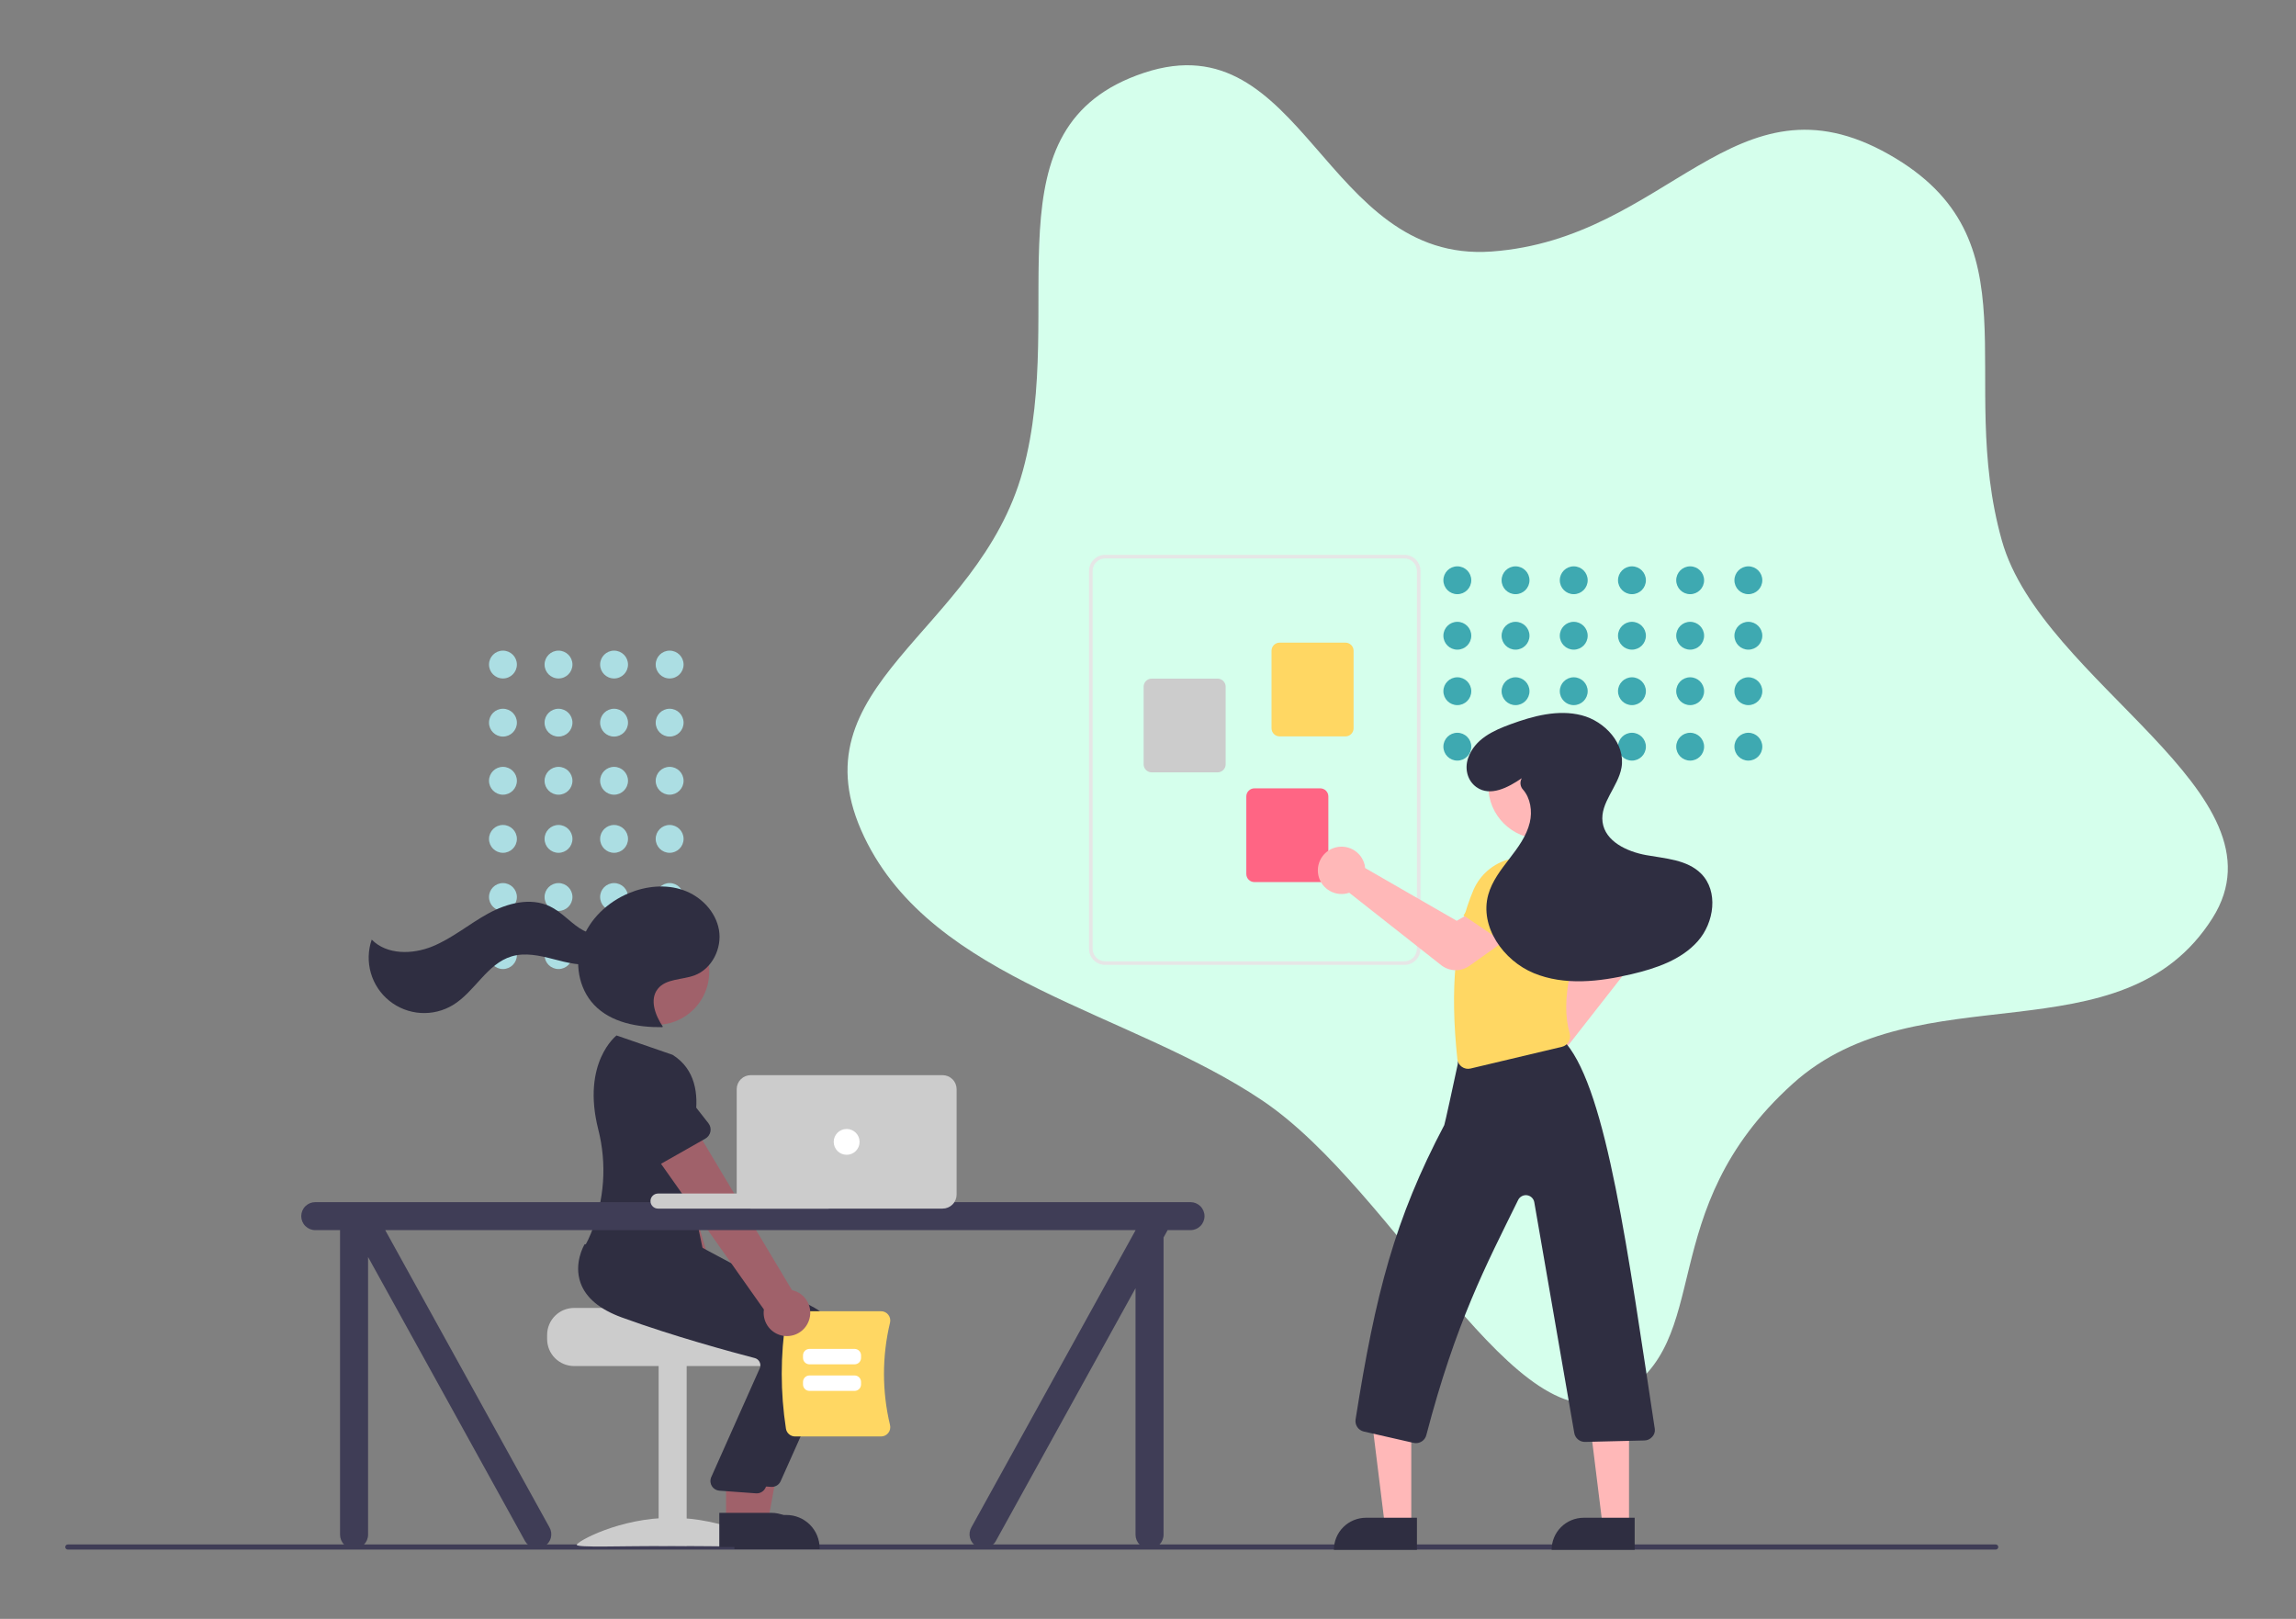 <svg width="563" height="397" viewBox="0 0 563 397" fill="none" xmlns="http://www.w3.org/2000/svg">
<rect x="0" y="0" width="563" height="397" fill="#808080" stroke="none"/>
<path fill-rule="evenodd" clip-rule="evenodd" d="M463.2 37.878C425.346 16.428 409.128 58.566 365.73 61.681C324.615 64.632 319.68 4.872 280.554 17.846C241.047 30.947 261.813 75.276 250.816 115.42C239.838 155.491 193.995 167.807 211.936 205.28C228.893 240.698 277.061 247.973 309.617 269.93C342.481 292.094 372.323 355.927 396.681 342.386C421.038 328.844 404.807 297.115 439.638 265.727C470.543 237.878 520.328 260.307 542.535 225.129C561.866 194.508 500.687 167.455 490.885 132.597C479.477 92.027 499.865 58.653 463.2 37.878Z" fill="#D5FFEC"/>
<g clip-path="url(#clip0_409_999)">
<path d="M489.371 380.004H16.629C16.463 380.004 16.303 379.937 16.186 379.819C16.068 379.702 16.002 379.542 16.002 379.376C16.002 379.209 16.068 379.05 16.186 378.932C16.303 378.814 16.463 378.748 16.629 378.747H489.371C489.537 378.748 489.697 378.814 489.814 378.932C489.932 379.05 489.998 379.209 489.998 379.376C489.998 379.542 489.932 379.702 489.814 379.819C489.697 379.937 489.537 380.004 489.371 380.004Z" fill="#3F3D56"/>
<path d="M164.2 166.381C166.088 166.381 167.619 164.853 167.619 162.967C167.619 161.082 166.088 159.554 164.2 159.554C162.312 159.554 160.782 161.082 160.782 162.967C160.782 164.853 162.312 166.381 164.2 166.381Z" fill="#ACDEE3"/>
<path d="M150.576 166.381C152.464 166.381 153.994 164.853 153.994 162.967C153.994 161.082 152.464 159.554 150.576 159.554C148.688 159.554 147.157 161.082 147.157 162.967C147.157 164.853 148.688 166.381 150.576 166.381Z" fill="#ACDEE3"/>
<path d="M136.952 166.381C138.84 166.381 140.37 164.853 140.37 162.967C140.37 161.082 138.84 159.554 136.952 159.554C135.064 159.554 133.533 161.082 133.533 162.967C133.533 164.853 135.064 166.381 136.952 166.381Z" fill="#ACDEE3"/>
<path d="M123.327 166.381C125.215 166.381 126.746 164.853 126.746 162.967C126.746 161.082 125.215 159.554 123.327 159.554C121.439 159.554 119.909 161.082 119.909 162.967C119.909 164.853 121.439 166.381 123.327 166.381Z" fill="#ACDEE3"/>
<path d="M164.2 180.632C166.088 180.632 167.619 179.104 167.619 177.219C167.619 175.334 166.088 173.805 164.2 173.805C162.312 173.805 160.782 175.334 160.782 177.219C160.782 179.104 162.312 180.632 164.2 180.632Z" fill="#ACDEE3"/>
<path d="M150.576 180.632C152.464 180.632 153.994 179.104 153.994 177.219C153.994 175.334 152.464 173.805 150.576 173.805C148.688 173.805 147.157 175.334 147.157 177.219C147.157 179.104 148.688 180.632 150.576 180.632Z" fill="#ACDEE3"/>
<path d="M136.952 180.632C138.84 180.632 140.37 179.104 140.37 177.219C140.37 175.334 138.84 173.805 136.952 173.805C135.064 173.805 133.533 175.334 133.533 177.219C133.533 179.104 135.064 180.632 136.952 180.632Z" fill="#ACDEE3"/>
<path d="M123.327 180.632C125.215 180.632 126.746 179.104 126.746 177.219C126.746 175.334 125.215 173.805 123.327 173.805C121.439 173.805 119.909 175.334 119.909 177.219C119.909 179.104 121.439 180.632 123.327 180.632Z" fill="#ACDEE3"/>
<path d="M164.2 194.884C166.088 194.884 167.619 193.355 167.619 191.47C167.619 189.585 166.088 188.057 164.2 188.057C162.312 188.057 160.782 189.585 160.782 191.47C160.782 193.355 162.312 194.884 164.2 194.884Z" fill="#ACDEE3"/>
<path d="M150.576 194.884C152.464 194.884 153.994 193.355 153.994 191.47C153.994 189.585 152.464 188.057 150.576 188.057C148.688 188.057 147.157 189.585 147.157 191.47C147.157 193.355 148.688 194.884 150.576 194.884Z" fill="#ACDEE3"/>
<path d="M136.952 194.884C138.84 194.884 140.37 193.355 140.37 191.47C140.37 189.585 138.84 188.057 136.952 188.057C135.064 188.057 133.533 189.585 133.533 191.47C133.533 193.355 135.064 194.884 136.952 194.884Z" fill="#ACDEE3"/>
<path d="M123.327 194.884C125.215 194.884 126.746 193.355 126.746 191.47C126.746 189.585 125.215 188.057 123.327 188.057C121.439 188.057 119.909 189.585 119.909 191.47C119.909 193.355 121.439 194.884 123.327 194.884Z" fill="#ACDEE3"/>
<path d="M164.2 209.135C166.088 209.135 167.619 207.607 167.619 205.722C167.619 203.836 166.088 202.308 164.2 202.308C162.312 202.308 160.782 203.836 160.782 205.722C160.782 207.607 162.312 209.135 164.2 209.135Z" fill="#ACDEE3"/>
<path d="M150.576 209.135C152.464 209.135 153.994 207.607 153.994 205.722C153.994 203.836 152.464 202.308 150.576 202.308C148.688 202.308 147.157 203.836 147.157 205.722C147.157 207.607 148.688 209.135 150.576 209.135Z" fill="#ACDEE3"/>
<path d="M136.952 209.135C138.84 209.135 140.37 207.607 140.37 205.722C140.37 203.836 138.84 202.308 136.952 202.308C135.064 202.308 133.533 203.836 133.533 205.722C133.533 207.607 135.064 209.135 136.952 209.135Z" fill="#ACDEE3"/>
<path d="M123.327 209.135C125.215 209.135 126.746 207.607 126.746 205.722C126.746 203.836 125.215 202.308 123.327 202.308C121.439 202.308 119.909 203.836 119.909 205.722C119.909 207.607 121.439 209.135 123.327 209.135Z" fill="#ACDEE3"/>
<path d="M164.2 223.386C166.088 223.386 167.619 221.858 167.619 219.973C167.619 218.088 166.088 216.559 164.2 216.559C162.312 216.559 160.782 218.088 160.782 219.973C160.782 221.858 162.312 223.386 164.2 223.386Z" fill="#ACDEE3"/>
<path d="M150.576 223.386C152.464 223.386 153.994 221.858 153.994 219.973C153.994 218.088 152.464 216.559 150.576 216.559C148.688 216.559 147.157 218.088 147.157 219.973C147.157 221.858 148.688 223.386 150.576 223.386Z" fill="#ACDEE3"/>
<path d="M136.952 223.386C138.84 223.386 140.37 221.858 140.37 219.973C140.37 218.088 138.84 216.559 136.952 216.559C135.064 216.559 133.533 218.088 133.533 219.973C133.533 221.858 135.064 223.386 136.952 223.386Z" fill="#ACDEE3"/>
<path d="M123.327 223.386C125.215 223.386 126.746 221.858 126.746 219.973C126.746 218.088 125.215 216.559 123.327 216.559C121.439 216.559 119.909 218.088 119.909 219.973C119.909 221.858 121.439 223.386 123.327 223.386Z" fill="#ACDEE3"/>
<path d="M164.2 237.638C166.088 237.638 167.619 236.109 167.619 234.224C167.619 232.339 166.088 230.811 164.2 230.811C162.312 230.811 160.782 232.339 160.782 234.224C160.782 236.109 162.312 237.638 164.2 237.638Z" fill="#ACDEE3"/>
<path d="M150.576 237.638C152.464 237.638 153.994 236.109 153.994 234.224C153.994 232.339 152.464 230.811 150.576 230.811C148.688 230.811 147.157 232.339 147.157 234.224C147.157 236.109 148.688 237.638 150.576 237.638Z" fill="#ACDEE3"/>
<path d="M136.952 237.638C138.84 237.638 140.37 236.109 140.37 234.224C140.37 232.339 138.84 230.811 136.952 230.811C135.064 230.811 133.533 232.339 133.533 234.224C133.533 236.109 135.064 237.638 136.952 237.638Z" fill="#ACDEE3"/>
<path d="M123.327 237.638C125.215 237.638 126.746 236.109 126.746 234.224C126.746 232.339 125.215 230.811 123.327 230.811C121.439 230.811 119.909 232.339 119.909 234.224C119.909 236.109 121.439 237.638 123.327 237.638Z" fill="#ACDEE3"/>
<path d="M134.161 327.343V328.399C134.163 330.148 134.86 331.826 136.098 333.063C137.337 334.3 139.017 334.995 140.769 334.997H188.345C190.097 334.996 191.777 334.301 193.016 333.064C194.256 331.827 194.952 330.149 194.953 328.399V327.343C194.956 325.799 194.413 324.304 193.419 323.121C193.089 322.728 192.715 322.374 192.304 322.065C192.304 322.065 166.148 321.474 166.148 320.746H140.769C139.017 320.748 137.338 321.444 136.099 322.681C134.861 323.918 134.164 325.594 134.161 327.343V327.343Z" fill="#CCCCCC"/>
<path d="M168.375 334.735H161.503V379.072H168.375V334.735Z" fill="#CCCCCC"/>
<path d="M187.934 378.831C187.934 379.573 177.521 379.118 164.675 379.118C151.829 379.118 141.416 379.573 141.416 378.831C141.416 378.09 151.829 372.211 164.675 372.211C177.521 372.211 187.934 378.09 187.934 378.831Z" fill="#CCCCCC"/>
<path d="M178.486 326.448C178.982 325.783 179.327 325.018 179.494 324.206C179.662 323.394 179.65 322.556 179.458 321.749C179.266 320.943 178.899 320.188 178.384 319.538C177.868 318.889 177.216 318.36 176.474 317.989L161.909 268.433L150.818 273.857L168.622 320.863C168.081 322.15 168.031 323.59 168.482 324.911C168.933 326.232 169.854 327.342 171.07 328.03C172.286 328.719 173.712 328.938 175.079 328.646C176.446 328.355 177.658 327.573 178.486 326.448L178.486 326.448Z" fill="#A0616A"/>
<path d="M165.208 276.709L152.795 280.065C152.442 280.16 152.072 280.178 151.711 280.118C151.35 280.058 151.007 279.921 150.704 279.717C150.4 279.512 150.145 279.244 149.955 278.932C149.765 278.62 149.644 278.271 149.601 277.908L148.101 265.194C147.622 263.387 147.88 261.464 148.819 259.847C149.758 258.23 151.301 257.05 153.109 256.567C154.918 256.084 156.844 256.336 158.466 257.269C160.089 258.202 161.274 259.74 161.763 261.544L166.877 273.238C167.023 273.573 167.096 273.936 167.089 274.301C167.082 274.666 166.997 275.026 166.839 275.355C166.68 275.685 166.453 275.976 166.171 276.21C165.89 276.443 165.562 276.614 165.208 276.709H165.208Z" fill="#FFD763"/>
<path d="M181.731 373.635L188.212 373.634L191.295 356.851H181.73L181.731 373.635Z" fill="#A0616A"/>
<path d="M180.077 371.522L192.84 371.521H192.841C193.909 371.521 194.967 371.731 195.953 372.139C196.94 372.547 197.837 373.146 198.592 373.9C199.347 374.654 199.947 375.549 200.355 376.535C200.764 377.52 200.974 378.576 200.974 379.643V379.906L180.078 379.907L180.077 371.522Z" fill="#2F2E41"/>
<path d="M189.253 364.635C189.178 364.635 189.102 364.631 189.026 364.624L180.057 363.972C179.694 363.938 179.344 363.822 179.033 363.632C178.723 363.442 178.46 363.183 178.266 362.875C178.071 362.568 177.95 362.22 177.911 361.858C177.873 361.497 177.918 361.131 178.043 360.789L190.046 333.862C190.132 333.622 190.167 333.367 190.149 333.113C190.131 332.859 190.061 332.611 189.942 332.385C189.824 332.157 189.659 331.956 189.458 331.796C189.256 331.636 189.023 331.52 188.774 331.456C183.129 329.983 168.648 326.06 156.112 321.471C150.741 319.504 147.359 316.663 146.058 313.025C144.344 308.228 146.88 303.854 146.989 303.671L147.074 303.527L158.87 304.597L171.658 305.683L199.682 320.688C202.03 321.956 203.814 324.061 204.678 326.583C205.542 329.105 205.422 331.86 204.344 334.298L191.424 363.227C191.237 363.646 190.932 364.002 190.547 364.252C190.162 364.502 189.712 364.635 189.253 364.635V364.635Z" fill="#2F2E41"/>
<path d="M160.921 251.324C168.092 251.324 173.905 245.52 173.905 238.36C173.905 231.2 168.092 225.396 160.921 225.396C153.751 225.396 147.938 231.2 147.938 238.36C147.938 245.52 153.751 251.324 160.921 251.324Z" fill="#A0616A"/>
<path d="M178.03 373.107L184.511 373.106L187.595 356.323H178.029L178.03 373.107Z" fill="#A0616A"/>
<path d="M176.377 370.994L189.14 370.993H189.14C190.209 370.993 191.266 371.203 192.253 371.612C193.24 372.02 194.137 372.618 194.892 373.372C195.647 374.126 196.246 375.021 196.655 376.007C197.064 376.992 197.274 378.048 197.274 379.115V379.379L176.377 379.379L176.377 370.994Z" fill="#2F2E41"/>
<path d="M185.553 366.218C185.477 366.218 185.401 366.215 185.325 366.207L176.357 365.555C175.994 365.522 175.644 365.405 175.333 365.215C175.023 365.025 174.76 364.766 174.565 364.459C174.371 364.151 174.249 363.803 174.211 363.442C174.172 363.08 174.217 362.714 174.343 362.373L186.346 335.446C186.432 335.206 186.467 334.951 186.449 334.696C186.431 334.442 186.361 334.194 186.242 333.969C186.124 333.74 185.959 333.539 185.757 333.379C185.556 333.219 185.323 333.103 185.073 333.04C179.429 331.567 164.948 327.644 152.412 323.054C147.041 321.088 143.658 318.246 142.358 314.608C140.644 309.812 143.18 305.437 143.289 305.254L143.374 305.11L155.17 306.181L167.958 307.267L195.982 322.272C198.33 323.54 200.113 325.644 200.977 328.166C201.841 330.689 201.722 333.443 200.643 335.881L187.723 364.81C187.536 365.229 187.232 365.585 186.847 365.835C186.462 366.085 186.012 366.218 185.553 366.218V366.218Z" fill="#2F2E41"/>
<path d="M164.925 258.675L151.181 253.925C151.181 253.925 142.553 260.544 146.698 276.964C148.862 285.437 148.232 294.381 144.901 302.469C144.5 303.469 144.037 304.444 143.516 305.388C143.516 305.388 158.846 323.862 173.119 310.139L167.568 283.483C167.568 283.483 176.291 265.801 164.925 258.675Z" fill="#2F2E41"/>
<path d="M162.533 251.765C160.685 249.003 159.227 245.174 161.261 242.546C163.27 239.952 167.231 240.334 170.306 239.187C174.59 237.588 177.075 232.563 176.3 228.062C175.525 223.562 171.907 219.831 167.597 218.305C163.287 216.778 158.426 217.275 154.205 219.032C149.009 221.196 144.552 225.382 142.683 230.685C140.814 235.987 141.813 242.354 145.69 246.43C149.847 250.799 156.372 251.964 162.407 251.893" fill="#2F2E41"/>
<path d="M150.456 228.207C148.127 230.099 144.575 229.259 142.075 227.598C139.576 225.937 137.548 223.571 134.843 222.269C130.076 219.973 124.311 221.499 119.671 224.042C115.031 226.586 110.918 230.099 106.016 232.095C101.115 234.091 94.86 234.19 91.149 230.421C90.235 233.063 90.161 235.922 90.935 238.609C91.709 241.295 93.294 243.677 95.475 245.43C97.655 247.184 100.324 248.222 103.117 248.405C105.91 248.588 108.692 247.906 111.083 246.452C116.454 243.185 119.42 236.337 125.443 234.534C128.777 233.536 132.356 234.34 135.725 235.21C139.094 236.08 142.606 237.021 146.006 236.28C149.406 235.539 152.586 232.488 152.153 229.041L150.456 228.207Z" fill="#2F2E41"/>
<path d="M192.721 350.36C191.346 341.444 191.346 332.37 192.721 323.454C192.808 322.923 193.081 322.441 193.491 322.092C193.901 321.744 194.422 321.552 194.961 321.551H216.038C216.38 321.55 216.717 321.627 217.024 321.775C217.332 321.924 217.601 322.141 217.812 322.409C218.027 322.681 218.178 322.999 218.252 323.338C218.326 323.677 218.321 324.028 218.239 324.365C216.267 332.61 216.267 341.204 218.238 349.45C218.321 349.787 218.325 350.138 218.252 350.477C218.178 350.816 218.027 351.133 217.812 351.405C217.601 351.674 217.332 351.89 217.024 352.039C216.717 352.188 216.38 352.265 216.038 352.264H194.961C194.422 352.262 193.901 352.071 193.491 351.722C193.081 351.374 192.808 350.891 192.721 350.36V350.36Z" fill="#FFD763"/>
<path d="M209.552 334.576H198.491C198.071 334.575 197.668 334.408 197.37 334.112C197.073 333.815 196.906 333.412 196.905 332.992V332.374C196.906 331.954 197.073 331.552 197.37 331.255C197.668 330.958 198.071 330.791 198.491 330.79H209.552C209.972 330.791 210.375 330.958 210.673 331.255C210.97 331.552 211.137 331.954 211.138 332.374V332.992C211.137 333.412 210.97 333.815 210.673 334.112C210.375 334.408 209.972 334.575 209.552 334.576Z" fill="white"/>
<path d="M209.552 341.092H198.491C198.071 341.091 197.668 340.924 197.37 340.628C197.073 340.331 196.906 339.928 196.905 339.508V338.89C196.906 338.47 197.073 338.067 197.37 337.77C197.668 337.473 198.071 337.306 198.491 337.306H209.552C209.972 337.306 210.375 337.473 210.673 337.77C210.97 338.067 211.137 338.47 211.138 338.89V339.508C211.137 339.928 210.97 340.331 210.673 340.628C210.375 340.924 209.972 341.091 209.552 341.092Z" fill="white"/>
<path d="M198.264 324.073C198.578 323.306 198.719 322.479 198.679 321.651C198.638 320.823 198.416 320.014 198.029 319.281C197.641 318.548 197.097 317.909 196.435 317.408C195.774 316.908 195.01 316.558 194.198 316.384L167.696 272.034L158.314 280.053L187.315 321.126C187.113 322.507 187.425 323.914 188.192 325.081C188.959 326.247 190.129 327.092 191.478 327.455C192.828 327.819 194.264 327.675 195.515 327.052C196.765 326.428 197.743 325.369 198.264 324.073L198.264 324.073Z" fill="#A0616A"/>
<path d="M172.961 279.224L161.781 285.57C161.463 285.75 161.11 285.86 160.745 285.892C160.381 285.924 160.014 285.877 159.669 285.754C159.324 285.632 159.01 285.437 158.748 285.182C158.485 284.927 158.281 284.619 158.149 284.278L153.515 272.342C152.599 270.711 152.368 268.785 152.873 266.985C153.377 265.185 154.576 263.658 156.206 262.739C157.836 261.82 159.765 261.584 161.569 262.083C163.373 262.581 164.906 263.774 165.831 265.399L173.709 275.447C173.934 275.735 174.095 276.068 174.18 276.423C174.265 276.778 174.272 277.148 174.201 277.506C174.13 277.865 173.983 278.204 173.769 278.5C173.555 278.797 173.28 279.043 172.961 279.224V279.224Z" fill="#2F2E41"/>
<path d="M291.922 294.803H77.302C76.391 294.803 75.517 295.164 74.873 295.808C74.228 296.451 73.867 297.324 73.867 298.234C73.867 299.144 74.228 300.016 74.873 300.66C75.517 301.303 76.391 301.665 77.302 301.665H83.382V376.352C83.382 377.262 83.744 378.135 84.388 378.778C85.032 379.422 85.906 379.783 86.818 379.783C87.729 379.783 88.603 379.422 89.247 378.778C89.892 378.135 90.254 377.262 90.254 376.352V308.257L128.775 377.972C129.231 378.758 129.982 379.331 130.861 379.565C131.74 379.799 132.677 379.676 133.465 379.221C134.253 378.767 134.829 378.019 135.065 377.141C135.301 376.264 135.18 375.329 134.726 374.541L94.458 301.665H278.442V301.709L238.199 374.541C237.743 375.329 237.62 376.265 237.856 377.144C238.092 378.023 238.667 378.772 239.457 379.227C240.246 379.682 241.184 379.805 242.064 379.57C242.944 379.334 243.694 378.76 244.15 377.972L278.442 315.91V376.352C278.442 377.262 278.804 378.135 279.449 378.778C280.093 379.422 280.967 379.783 281.878 379.783C282.789 379.783 283.663 379.422 284.308 378.778C284.952 378.135 285.314 377.262 285.314 376.352V303.474L286.314 301.665H291.922C292.833 301.665 293.707 301.303 294.352 300.66C294.996 300.016 295.358 299.144 295.358 298.234C295.358 297.324 294.996 296.451 294.352 295.808C293.707 295.164 292.833 294.803 291.922 294.803V294.803Z" fill="#3F3D56"/>
<path d="M203.114 292.691H161.353C160.331 292.691 159.503 293.519 159.503 294.539C159.503 295.559 160.331 296.386 161.353 296.386H203.114C204.136 296.386 204.964 295.559 204.964 294.539C204.964 293.519 204.136 292.691 203.114 292.691Z" fill="#CCCCCC"/>
<path d="M231.131 296.386H184.084C183.173 296.385 182.299 296.023 181.655 295.38C181.011 294.737 180.649 293.865 180.648 292.955V267.092C180.649 266.182 181.011 265.31 181.655 264.667C182.299 264.024 183.173 263.662 184.084 263.661H231.131C232.042 263.662 232.915 264.024 233.559 264.667C234.203 265.31 234.566 266.182 234.567 267.092V292.955C234.566 293.865 234.203 294.737 233.559 295.38C232.915 296.023 232.042 296.385 231.131 296.386V296.386Z" fill="#CCCCCC"/>
<path d="M207.607 283.19C209.359 283.19 210.779 281.772 210.779 280.023C210.779 278.274 209.359 276.856 207.607 276.856C205.856 276.856 204.436 278.274 204.436 280.023C204.436 281.772 205.856 283.19 207.607 283.19Z" fill="white"/>
<path d="M267.035 232.662V140.029C267.036 138.976 267.455 137.967 268.201 137.223C268.946 136.478 269.957 136.06 271.011 136.059H344.346C345.4 136.06 346.41 136.478 347.156 137.223C347.901 137.967 348.32 138.976 348.322 140.029V232.662C348.32 233.715 347.901 234.724 347.156 235.468C346.41 236.213 345.4 236.631 344.346 236.632H271.011C269.957 236.631 268.946 236.213 268.201 235.468C267.455 234.724 267.036 233.715 267.035 232.662V232.662ZM271.011 136.941C270.191 136.942 269.405 137.267 268.825 137.846C268.246 138.425 267.919 139.21 267.919 140.029V232.662C267.919 233.481 268.246 234.266 268.825 234.845C269.405 235.424 270.191 235.749 271.011 235.75H344.346C345.165 235.749 345.951 235.424 346.531 234.845C347.111 234.266 347.437 233.481 347.438 232.662V140.029C347.437 139.21 347.111 138.425 346.531 137.846C345.951 137.267 345.165 136.942 344.346 136.941H271.011Z" fill="#E6E6E6"/>
<path d="M311.791 178.6V159.58C311.791 159.053 312.001 158.549 312.374 158.177C312.746 157.805 313.252 157.595 313.779 157.595H329.921C330.448 157.595 330.953 157.805 331.326 158.177C331.699 158.549 331.909 159.053 331.909 159.58V178.6C331.909 179.127 331.699 179.631 331.326 180.003C330.953 180.375 330.448 180.585 329.921 180.585H313.779C313.252 180.585 312.746 180.375 312.374 180.003C312.001 179.631 311.791 179.127 311.791 178.6V178.6Z" fill="#FFD763"/>
<path d="M280.425 187.423V168.402C280.425 167.876 280.635 167.371 281.008 166.999C281.38 166.627 281.886 166.418 282.413 166.417H298.555C299.082 166.418 299.587 166.627 299.96 166.999C300.333 167.371 300.542 167.876 300.543 168.402V187.423C300.542 187.949 300.333 188.454 299.96 188.826C299.587 189.198 299.082 189.407 298.555 189.408H282.413C281.886 189.407 281.38 189.198 281.008 188.826C280.635 188.454 280.425 187.949 280.425 187.423V187.423Z" fill="#CCCCCC"/>
<path d="M305.606 214.331V195.31C305.606 194.784 305.816 194.279 306.189 193.907C306.561 193.535 307.067 193.325 307.594 193.325H323.736C324.263 193.325 324.769 193.535 325.141 193.907C325.514 194.279 325.724 194.784 325.724 195.31V214.33C325.724 214.857 325.514 215.361 325.141 215.733C324.769 216.106 324.263 216.315 323.736 216.316H307.594C307.067 216.315 306.561 216.106 306.189 215.733C305.816 215.361 305.606 214.857 305.606 214.331Z" fill="#FF6584"/>
<path d="M428.715 145.711C430.603 145.711 432.134 144.183 432.134 142.298C432.134 140.413 430.603 138.884 428.715 138.884C426.827 138.884 425.296 140.413 425.296 142.298C425.296 144.183 426.827 145.711 428.715 145.711Z" fill="#3EA9B1"/>
<path d="M428.715 159.315C430.603 159.315 432.134 157.787 432.134 155.902C432.134 154.016 430.603 152.488 428.715 152.488C426.827 152.488 425.296 154.016 425.296 155.902C425.296 157.787 426.827 159.315 428.715 159.315Z" fill="#3EA9B1"/>
<path d="M428.715 172.919C430.603 172.919 432.134 171.391 432.134 169.505C432.134 167.62 430.603 166.092 428.715 166.092C426.827 166.092 425.296 167.62 425.296 169.505C425.296 171.391 426.827 172.919 428.715 172.919Z" fill="#3EA9B1"/>
<path d="M428.715 186.523C430.603 186.523 432.134 184.995 432.134 183.109C432.134 181.224 430.603 179.696 428.715 179.696C426.827 179.696 425.296 181.224 425.296 183.109C425.296 184.995 426.827 186.523 428.715 186.523Z" fill="#3EA9B1"/>
<path d="M414.442 145.711C416.33 145.711 417.861 144.183 417.861 142.298C417.861 140.413 416.33 138.884 414.442 138.884C412.554 138.884 411.024 140.413 411.024 142.298C411.024 144.183 412.554 145.711 414.442 145.711Z" fill="#3EA9B1"/>
<path d="M414.442 159.315C416.33 159.315 417.861 157.787 417.861 155.902C417.861 154.016 416.33 152.488 414.442 152.488C412.554 152.488 411.024 154.016 411.024 155.902C411.024 157.787 412.554 159.315 414.442 159.315Z" fill="#3EA9B1"/>
<path d="M414.442 172.919C416.33 172.919 417.861 171.391 417.861 169.505C417.861 167.62 416.33 166.092 414.442 166.092C412.554 166.092 411.024 167.62 411.024 169.505C411.024 171.391 412.554 172.919 414.442 172.919Z" fill="#3EA9B1"/>
<path d="M414.442 186.523C416.33 186.523 417.861 184.995 417.861 183.109C417.861 181.224 416.33 179.696 414.442 179.696C412.554 179.696 411.024 181.224 411.024 183.109C411.024 184.995 412.554 186.523 414.442 186.523Z" fill="#3EA9B1"/>
<path d="M400.17 145.711C402.058 145.711 403.588 144.183 403.588 142.298C403.588 140.413 402.058 138.884 400.17 138.884C398.282 138.884 396.751 140.413 396.751 142.298C396.751 144.183 398.282 145.711 400.17 145.711Z" fill="#3EA9B1"/>
<path d="M400.17 159.315C402.058 159.315 403.588 157.787 403.588 155.902C403.588 154.016 402.058 152.488 400.17 152.488C398.282 152.488 396.751 154.016 396.751 155.902C396.751 157.787 398.282 159.315 400.17 159.315Z" fill="#3EA9B1"/>
<path d="M400.17 172.919C402.058 172.919 403.588 171.391 403.588 169.505C403.588 167.62 402.058 166.092 400.17 166.092C398.282 166.092 396.751 167.62 396.751 169.505C396.751 171.391 398.282 172.919 400.17 172.919Z" fill="#3EA9B1"/>
<path d="M400.17 186.523C402.058 186.523 403.588 184.995 403.588 183.109C403.588 181.224 402.058 179.696 400.17 179.696C398.282 179.696 396.751 181.224 396.751 183.109C396.751 184.995 398.282 186.523 400.17 186.523Z" fill="#3EA9B1"/>
<path d="M385.897 145.711C387.785 145.711 389.315 144.183 389.315 142.298C389.315 140.413 387.785 138.884 385.897 138.884C384.009 138.884 382.478 140.413 382.478 142.298C382.478 144.183 384.009 145.711 385.897 145.711Z" fill="#3EA9B1"/>
<path d="M385.897 159.315C387.785 159.315 389.315 157.787 389.315 155.902C389.315 154.016 387.785 152.488 385.897 152.488C384.009 152.488 382.478 154.016 382.478 155.902C382.478 157.787 384.009 159.315 385.897 159.315Z" fill="#3EA9B1"/>
<path d="M385.897 172.919C387.785 172.919 389.315 171.391 389.315 169.505C389.315 167.62 387.785 166.092 385.897 166.092C384.009 166.092 382.478 167.62 382.478 169.505C382.478 171.391 384.009 172.919 385.897 172.919Z" fill="#3EA9B1"/>
<path d="M385.897 186.523C387.785 186.523 389.315 184.995 389.315 183.109C389.315 181.224 387.785 179.696 385.897 179.696C384.009 179.696 382.478 181.224 382.478 183.109C382.478 184.995 384.009 186.523 385.897 186.523Z" fill="#3EA9B1"/>
<path d="M371.624 145.711C373.512 145.711 375.043 144.183 375.043 142.298C375.043 140.413 373.512 138.884 371.624 138.884C369.736 138.884 368.206 140.413 368.206 142.298C368.206 144.183 369.736 145.711 371.624 145.711Z" fill="#3EA9B1"/>
<path d="M371.624 159.315C373.512 159.315 375.043 157.787 375.043 155.902C375.043 154.016 373.512 152.488 371.624 152.488C369.736 152.488 368.206 154.016 368.206 155.902C368.206 157.787 369.736 159.315 371.624 159.315Z" fill="#3EA9B1"/>
<path d="M371.624 172.919C373.512 172.919 375.043 171.391 375.043 169.505C375.043 167.62 373.512 166.092 371.624 166.092C369.736 166.092 368.206 167.62 368.206 169.505C368.206 171.391 369.736 172.919 371.624 172.919Z" fill="#3EA9B1"/>
<path d="M371.624 186.523C373.512 186.523 375.043 184.995 375.043 183.109C375.043 181.224 373.512 179.696 371.624 179.696C369.736 179.696 368.206 181.224 368.206 183.109C368.206 184.995 369.736 186.523 371.624 186.523Z" fill="#3EA9B1"/>
<path d="M357.351 145.711C359.239 145.711 360.77 144.183 360.77 142.298C360.77 140.413 359.239 138.884 357.351 138.884C355.463 138.884 353.933 140.413 353.933 142.298C353.933 144.183 355.463 145.711 357.351 145.711Z" fill="#3EA9B1"/>
<path d="M357.351 159.315C359.239 159.315 360.77 157.787 360.77 155.902C360.77 154.016 359.239 152.488 357.351 152.488C355.463 152.488 353.933 154.016 353.933 155.902C353.933 157.787 355.463 159.315 357.351 159.315Z" fill="#3EA9B1"/>
<path d="M357.351 172.919C359.239 172.919 360.77 171.391 360.77 169.505C360.77 167.62 359.239 166.092 357.351 166.092C355.463 166.092 353.933 167.62 353.933 169.505C353.933 171.391 355.463 172.919 357.351 172.919Z" fill="#3EA9B1"/>
<path d="M357.351 186.523C359.239 186.523 360.77 184.995 360.77 183.109C360.77 181.224 359.239 179.696 357.351 179.696C355.463 179.696 353.933 181.224 353.933 183.109C353.933 184.995 355.463 186.523 357.351 186.523Z" fill="#3EA9B1"/>
<path d="M371.124 263.398C370.843 262.63 370.729 261.81 370.788 260.994C370.846 260.178 371.077 259.384 371.465 258.663C371.852 257.942 372.388 257.311 373.037 256.812C373.686 256.312 374.433 255.955 375.23 255.764C375.482 255.705 375.739 255.663 375.997 255.639L388.844 233.155L385.6 227.59L393.675 221.37L399.853 229.937C400.59 230.967 400.974 232.207 400.949 233.472C400.924 234.738 400.492 235.962 399.715 236.962L382.078 259.508C382.142 259.687 382.197 259.869 382.242 260.054C382.433 260.849 382.454 261.676 382.303 262.48C382.152 263.285 381.832 264.048 381.365 264.72C380.898 265.392 380.294 265.959 379.592 266.381C378.891 266.804 378.108 267.074 377.294 267.174C377.058 267.204 376.82 267.219 376.582 267.219C375.391 267.215 374.229 266.847 373.253 266.164C372.277 265.481 371.534 264.516 371.124 263.398V263.398Z" fill="#FFB8B8"/>
<path d="M346.059 374.05L339.579 374.049L336.496 349.089L346.06 349.09L346.059 374.05Z" fill="#FFB8B8"/>
<path d="M334.949 372.2H347.448V380.058H327.08C327.08 379.026 327.284 378.004 327.679 377.051C328.075 376.098 328.654 375.232 329.385 374.502C330.116 373.772 330.983 373.193 331.938 372.799C332.893 372.404 333.916 372.2 334.949 372.2V372.2Z" fill="#2F2E41"/>
<path d="M399.45 374.05L392.969 374.049L389.886 349.089L399.451 349.09L399.45 374.05Z" fill="#FFB8B8"/>
<path d="M388.34 372.2H400.839V380.058H380.471C380.471 379.026 380.674 378.004 381.07 377.051C381.465 376.098 382.045 375.232 382.775 374.502C383.506 373.772 384.374 373.193 385.329 372.799C386.283 372.404 387.307 372.2 388.34 372.2V372.2Z" fill="#2F2E41"/>
<path d="M395.472 222.585L380.922 228.106L377.37 218.253C376.898 216.945 376.905 215.512 377.389 214.208C377.873 212.904 378.802 211.813 380.014 211.128V211.128C381.24 210.434 382.673 210.201 384.056 210.471C385.439 210.74 386.679 211.494 387.553 212.597L395.472 222.585Z" fill="#FFD763"/>
<path d="M346.619 353.834L334.416 351.055C333.767 350.906 333.199 350.518 332.825 349.968C332.451 349.417 332.3 348.746 332.401 348.089C337.297 317.101 342.008 298.953 354.148 275.907C354.318 275.478 356.214 266.756 357.451 260.978C357.437 260.341 357.655 259.721 358.065 259.233C358.474 258.745 359.048 258.423 359.678 258.326L382.432 254.829C382.776 254.71 383.138 254.656 383.501 254.669L383.728 254.712L383.725 254.935C383.723 255.166 383.492 255.202 383.406 255.215L383.103 255.261C383.448 255.422 383.765 255.637 384.042 255.898C394.011 267.871 399.196 307.118 405.78 350.477C405.817 350.829 405.774 351.184 405.654 351.518C405.535 351.851 405.343 352.153 405.091 352.402C404.853 352.662 404.564 352.871 404.243 353.016C403.921 353.161 403.574 353.24 403.221 353.247L388.683 353.601C388.044 353.615 387.422 353.397 386.933 352.987C386.443 352.578 386.119 352.005 386.021 351.374L376.229 294.871C376.162 294.429 375.955 294.021 375.639 293.705C375.323 293.389 374.915 293.182 374.473 293.114C374.031 293.046 373.579 293.121 373.182 293.327C372.785 293.533 372.465 293.86 372.267 294.261C364.368 310.325 357.001 324.218 349.745 351.935C349.601 352.497 349.274 352.995 348.815 353.351C348.357 353.707 347.792 353.901 347.212 353.901C347.012 353.901 346.813 353.879 346.619 353.834V353.834Z" fill="#2F2E41"/>
<path d="M358.464 261.623C358.158 261.407 357.901 261.128 357.711 260.805C357.521 260.482 357.402 260.122 357.362 259.75C355.499 242.379 356.797 228.785 361.33 218.191C362.129 216.364 363.332 214.742 364.848 213.445C366.365 212.149 368.157 211.213 370.088 210.707L381.849 210.114L381.91 210.144C384.564 211.442 386.729 213.559 388.083 216.182C389.437 218.805 389.908 221.794 389.427 224.706C385.644 234.662 382.476 245.028 384.892 253.391C384.993 253.741 385.023 254.107 384.979 254.468C384.935 254.83 384.818 255.178 384.636 255.494C384.46 255.798 384.222 256.064 383.939 256.273C383.656 256.483 383.332 256.632 382.989 256.712L360.587 262.033C360.224 262.12 359.847 262.128 359.481 262.057C359.115 261.986 358.768 261.838 358.464 261.623V261.623Z" fill="#FFD763"/>
<path d="M353.401 236.695L330.842 218.925C330.663 218.988 330.48 219.042 330.295 219.087C329.498 219.273 328.672 219.289 327.869 219.135C327.066 218.982 326.304 218.661 325.633 218.194C324.958 217.727 324.391 217.121 323.969 216.417C323.547 215.713 323.281 214.927 323.188 214.112C323.036 212.809 323.331 211.493 324.022 210.378C324.714 209.263 325.763 208.414 326.999 207.969C327.77 207.693 328.591 207.582 329.408 207.645C330.225 207.708 331.019 207.942 331.739 208.332C332.459 208.723 333.088 209.261 333.586 209.911C334.083 210.562 334.437 211.309 334.625 212.106C334.683 212.358 334.723 212.614 334.746 212.872L357.202 225.808L362.791 222.595L368.981 230.688L360.304 236.863C359.289 237.58 358.068 237.951 356.825 237.921C355.581 237.89 354.381 237.461 353.401 236.695H353.401Z" fill="#FFB8B8"/>
<path d="M371.734 233.208L358.863 224.469L364.912 215.914C365.715 214.778 366.894 213.963 368.242 213.611C369.589 213.259 371.017 213.395 372.275 213.993V213.993C373.546 214.598 374.559 215.638 375.131 216.923C375.702 218.209 375.794 219.656 375.39 221.004L371.734 233.208Z" fill="#FFD763"/>
<path d="M377.924 205.728C385.095 205.728 390.907 199.924 390.907 192.764C390.907 185.604 385.095 179.8 377.924 179.8C370.753 179.8 364.941 185.604 364.941 192.764C364.941 199.924 370.753 205.728 377.924 205.728Z" fill="#FFB8B8"/>
<path d="M373.164 190.833C369.827 193.113 365.445 195.458 362.037 193.029C359.799 191.435 359.094 188.482 360.002 185.89C361.634 181.23 366.117 179.179 370.405 177.606C375.979 175.562 382.048 173.936 387.803 175.4C393.557 176.864 398.642 182.427 397.603 188.264C396.768 192.959 392.333 196.865 392.963 201.592C393.596 206.349 398.954 208.853 403.684 209.703C408.414 210.553 413.707 210.826 417.106 214.218C421.442 218.546 420.359 226.281 416.279 230.85C412.199 235.419 406.041 237.49 400.075 238.898C392.17 240.764 383.619 241.744 376.111 238.648C368.603 235.552 362.761 227.218 364.936 219.404C365.854 216.103 368.019 213.313 370.11 210.597C372.202 207.881 374.32 205.041 375.117 201.709C375.782 198.932 375.29 195.708 373.446 193.625C373.111 193.261 372.9 192.799 372.843 192.308C372.787 191.816 372.888 191.319 373.132 190.888L373.164 190.833Z" fill="#2F2E41"/>
</g>
<defs>
<clipPath id="clip0_409_999">
<rect width="474" height="244" fill="white" transform="translate(16 136.059)"/>
</clipPath>
</defs>
</svg>
